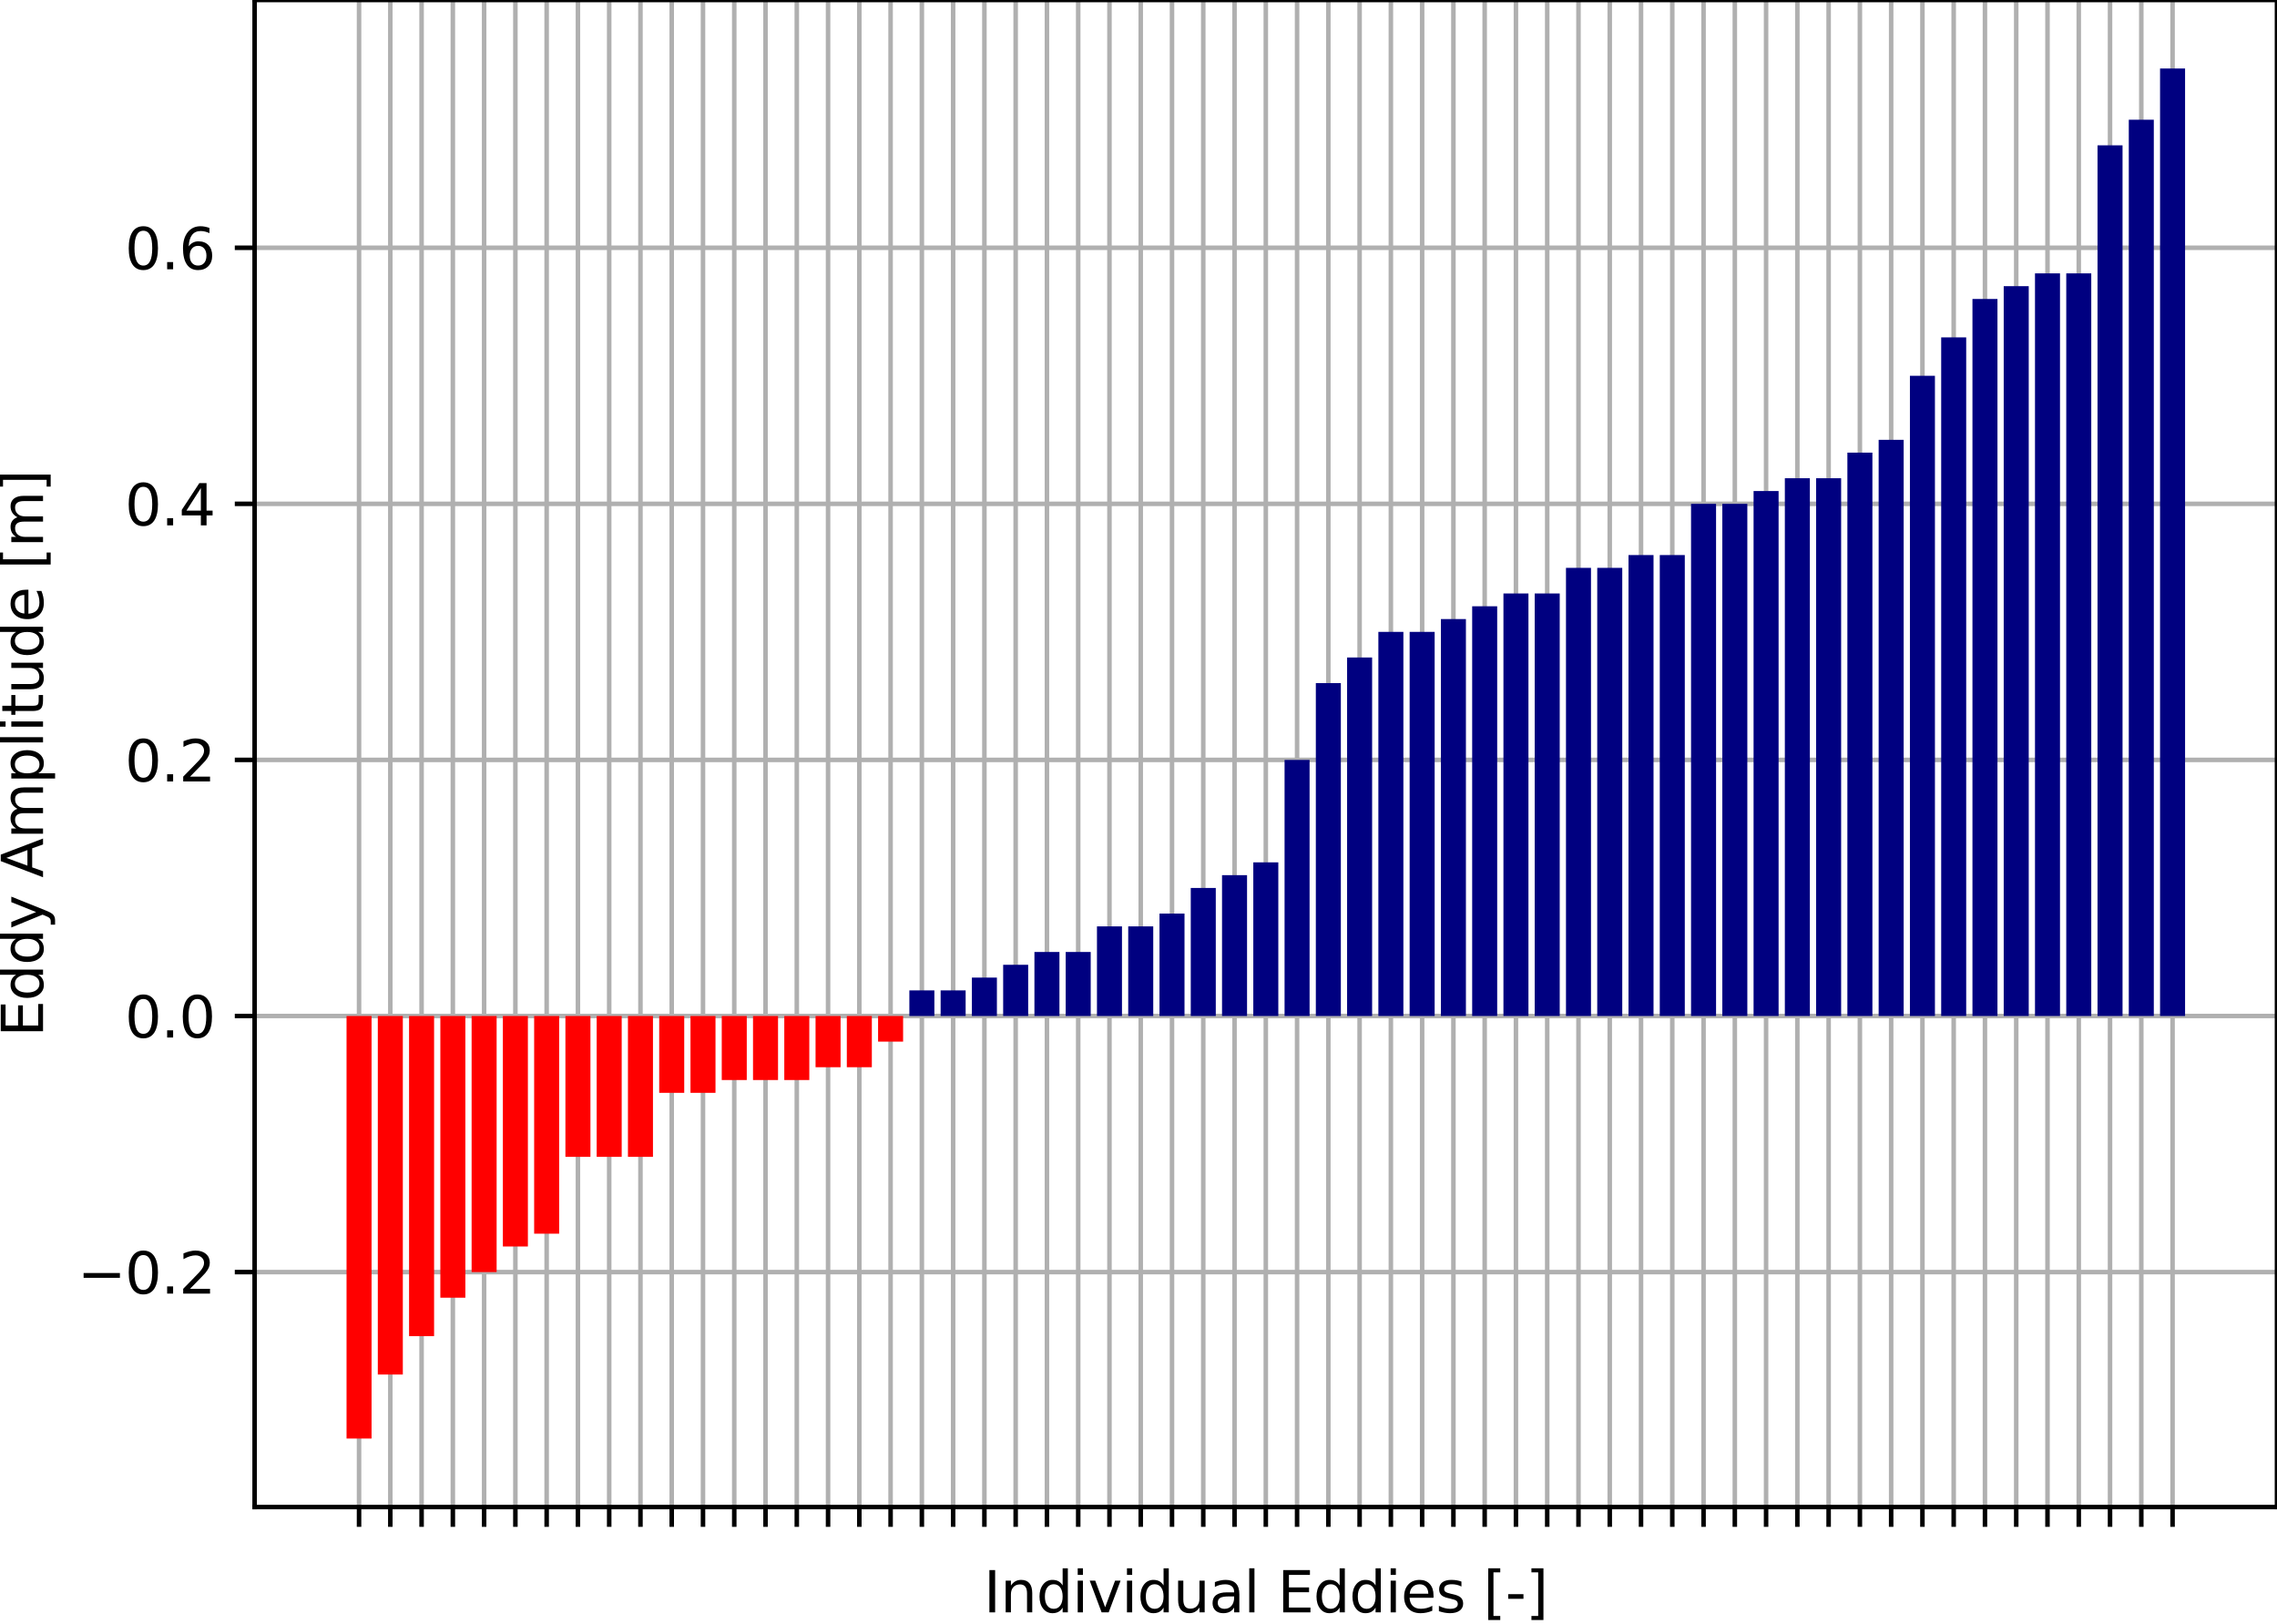 <?xml version="1.0" encoding="utf-8" standalone="no"?>
<!DOCTYPE svg PUBLIC "-//W3C//DTD SVG 1.1//EN"
  "http://www.w3.org/Graphics/SVG/1.1/DTD/svg11.dtd">
<svg xmlns:xlink="http://www.w3.org/1999/xlink" width="402.081pt" height="286.79pt" viewBox="0 0 402.081 286.79" xmlns="http://www.w3.org/2000/svg" version="1.1">
 <defs>
  <style type="text/css">*{stroke-linejoin: round; stroke-linecap: butt}</style>
 </defs>
 <g id="figure_1">
  <g id="patch_1">
   <path d="M 0 286.79 
L 402.081 286.79 
L 402.081 -0 
L 0 -0 
z
" style="fill: #ffffff"/>
  </g>
  <g id="axes_1">
   <g id="patch_2">
    <path d="M 44.961 266.112 
L 402.081 266.112 
L 402.081 -0 
L 44.961 -0 
z
" style="fill: #ffffff"/>
   </g>
   <g id="matplotlib.axis_1">
    <g id="xtick_1">
     <g id="line2d_1">
      <path d="M 63.402 266.112 
L 63.402 -0 
" clip-path="url(#p943e0d5ce7)" style="fill: none; stroke: #b0b0b0; stroke-width: 0.8; stroke-linecap: square"/>
     </g>
     <g id="line2d_2">
      <defs>
       <path id="me1ffb86595" d="M 0 0 
L 0 3.5 
" style="stroke: #000000; stroke-width: 0.8"/>
      </defs>
      <g>
       <use xlink:href="#me1ffb86595" x="63.402" y="266.112" style="stroke: #000000; stroke-width: 0.8"/>
      </g>
     </g>
    </g>
    <g id="xtick_2">
     <g id="line2d_3">
      <path d="M 68.924 266.112 
L 68.924 -0 
" clip-path="url(#p943e0d5ce7)" style="fill: none; stroke: #b0b0b0; stroke-width: 0.8; stroke-linecap: square"/>
     </g>
     <g id="line2d_4">
      <g>
       <use xlink:href="#me1ffb86595" x="68.924" y="266.112" style="stroke: #000000; stroke-width: 0.8"/>
      </g>
     </g>
    </g>
    <g id="xtick_3">
     <g id="line2d_5">
      <path d="M 74.445 266.112 
L 74.445 -0 
" clip-path="url(#p943e0d5ce7)" style="fill: none; stroke: #b0b0b0; stroke-width: 0.8; stroke-linecap: square"/>
     </g>
     <g id="line2d_6">
      <g>
       <use xlink:href="#me1ffb86595" x="74.445" y="266.112" style="stroke: #000000; stroke-width: 0.8"/>
      </g>
     </g>
    </g>
    <g id="xtick_4">
     <g id="line2d_7">
      <path d="M 79.966 266.112 
L 79.966 -0 
" clip-path="url(#p943e0d5ce7)" style="fill: none; stroke: #b0b0b0; stroke-width: 0.8; stroke-linecap: square"/>
     </g>
     <g id="line2d_8">
      <g>
       <use xlink:href="#me1ffb86595" x="79.966" y="266.112" style="stroke: #000000; stroke-width: 0.8"/>
      </g>
     </g>
    </g>
    <g id="xtick_5">
     <g id="line2d_9">
      <path d="M 85.488 266.112 
L 85.488 -0 
" clip-path="url(#p943e0d5ce7)" style="fill: none; stroke: #b0b0b0; stroke-width: 0.8; stroke-linecap: square"/>
     </g>
     <g id="line2d_10">
      <g>
       <use xlink:href="#me1ffb86595" x="85.488" y="266.112" style="stroke: #000000; stroke-width: 0.8"/>
      </g>
     </g>
    </g>
    <g id="xtick_6">
     <g id="line2d_11">
      <path d="M 91.009 266.112 
L 91.009 -0 
" clip-path="url(#p943e0d5ce7)" style="fill: none; stroke: #b0b0b0; stroke-width: 0.8; stroke-linecap: square"/>
     </g>
     <g id="line2d_12">
      <g>
       <use xlink:href="#me1ffb86595" x="91.009" y="266.112" style="stroke: #000000; stroke-width: 0.8"/>
      </g>
     </g>
    </g>
    <g id="xtick_7">
     <g id="line2d_13">
      <path d="M 96.53 266.112 
L 96.53 -0 
" clip-path="url(#p943e0d5ce7)" style="fill: none; stroke: #b0b0b0; stroke-width: 0.8; stroke-linecap: square"/>
     </g>
     <g id="line2d_14">
      <g>
       <use xlink:href="#me1ffb86595" x="96.53" y="266.112" style="stroke: #000000; stroke-width: 0.8"/>
      </g>
     </g>
    </g>
    <g id="xtick_8">
     <g id="line2d_15">
      <path d="M 102.052 266.112 
L 102.052 -0 
" clip-path="url(#p943e0d5ce7)" style="fill: none; stroke: #b0b0b0; stroke-width: 0.8; stroke-linecap: square"/>
     </g>
     <g id="line2d_16">
      <g>
       <use xlink:href="#me1ffb86595" x="102.052" y="266.112" style="stroke: #000000; stroke-width: 0.8"/>
      </g>
     </g>
    </g>
    <g id="xtick_9">
     <g id="line2d_17">
      <path d="M 107.573 266.112 
L 107.573 -0 
" clip-path="url(#p943e0d5ce7)" style="fill: none; stroke: #b0b0b0; stroke-width: 0.8; stroke-linecap: square"/>
     </g>
     <g id="line2d_18">
      <g>
       <use xlink:href="#me1ffb86595" x="107.573" y="266.112" style="stroke: #000000; stroke-width: 0.8"/>
      </g>
     </g>
    </g>
    <g id="xtick_10">
     <g id="line2d_19">
      <path d="M 113.094 266.112 
L 113.094 -0 
" clip-path="url(#p943e0d5ce7)" style="fill: none; stroke: #b0b0b0; stroke-width: 0.8; stroke-linecap: square"/>
     </g>
     <g id="line2d_20">
      <g>
       <use xlink:href="#me1ffb86595" x="113.094" y="266.112" style="stroke: #000000; stroke-width: 0.8"/>
      </g>
     </g>
    </g>
    <g id="xtick_11">
     <g id="line2d_21">
      <path d="M 118.616 266.112 
L 118.616 -0 
" clip-path="url(#p943e0d5ce7)" style="fill: none; stroke: #b0b0b0; stroke-width: 0.8; stroke-linecap: square"/>
     </g>
     <g id="line2d_22">
      <g>
       <use xlink:href="#me1ffb86595" x="118.616" y="266.112" style="stroke: #000000; stroke-width: 0.8"/>
      </g>
     </g>
    </g>
    <g id="xtick_12">
     <g id="line2d_23">
      <path d="M 124.137 266.112 
L 124.137 -0 
" clip-path="url(#p943e0d5ce7)" style="fill: none; stroke: #b0b0b0; stroke-width: 0.8; stroke-linecap: square"/>
     </g>
     <g id="line2d_24">
      <g>
       <use xlink:href="#me1ffb86595" x="124.137" y="266.112" style="stroke: #000000; stroke-width: 0.8"/>
      </g>
     </g>
    </g>
    <g id="xtick_13">
     <g id="line2d_25">
      <path d="M 129.658 266.112 
L 129.658 -0 
" clip-path="url(#p943e0d5ce7)" style="fill: none; stroke: #b0b0b0; stroke-width: 0.8; stroke-linecap: square"/>
     </g>
     <g id="line2d_26">
      <g>
       <use xlink:href="#me1ffb86595" x="129.658" y="266.112" style="stroke: #000000; stroke-width: 0.8"/>
      </g>
     </g>
    </g>
    <g id="xtick_14">
     <g id="line2d_27">
      <path d="M 135.18 266.112 
L 135.18 -0 
" clip-path="url(#p943e0d5ce7)" style="fill: none; stroke: #b0b0b0; stroke-width: 0.8; stroke-linecap: square"/>
     </g>
     <g id="line2d_28">
      <g>
       <use xlink:href="#me1ffb86595" x="135.18" y="266.112" style="stroke: #000000; stroke-width: 0.8"/>
      </g>
     </g>
    </g>
    <g id="xtick_15">
     <g id="line2d_29">
      <path d="M 140.701 266.112 
L 140.701 -0 
" clip-path="url(#p943e0d5ce7)" style="fill: none; stroke: #b0b0b0; stroke-width: 0.8; stroke-linecap: square"/>
     </g>
     <g id="line2d_30">
      <g>
       <use xlink:href="#me1ffb86595" x="140.701" y="266.112" style="stroke: #000000; stroke-width: 0.8"/>
      </g>
     </g>
    </g>
    <g id="xtick_16">
     <g id="line2d_31">
      <path d="M 146.222 266.112 
L 146.222 -0 
" clip-path="url(#p943e0d5ce7)" style="fill: none; stroke: #b0b0b0; stroke-width: 0.8; stroke-linecap: square"/>
     </g>
     <g id="line2d_32">
      <g>
       <use xlink:href="#me1ffb86595" x="146.222" y="266.112" style="stroke: #000000; stroke-width: 0.8"/>
      </g>
     </g>
    </g>
    <g id="xtick_17">
     <g id="line2d_33">
      <path d="M 151.744 266.112 
L 151.744 -0 
" clip-path="url(#p943e0d5ce7)" style="fill: none; stroke: #b0b0b0; stroke-width: 0.8; stroke-linecap: square"/>
     </g>
     <g id="line2d_34">
      <g>
       <use xlink:href="#me1ffb86595" x="151.744" y="266.112" style="stroke: #000000; stroke-width: 0.8"/>
      </g>
     </g>
    </g>
    <g id="xtick_18">
     <g id="line2d_35">
      <path d="M 157.265 266.112 
L 157.265 -0 
" clip-path="url(#p943e0d5ce7)" style="fill: none; stroke: #b0b0b0; stroke-width: 0.8; stroke-linecap: square"/>
     </g>
     <g id="line2d_36">
      <g>
       <use xlink:href="#me1ffb86595" x="157.265" y="266.112" style="stroke: #000000; stroke-width: 0.8"/>
      </g>
     </g>
    </g>
    <g id="xtick_19">
     <g id="line2d_37">
      <path d="M 162.786 266.112 
L 162.786 -0 
" clip-path="url(#p943e0d5ce7)" style="fill: none; stroke: #b0b0b0; stroke-width: 0.8; stroke-linecap: square"/>
     </g>
     <g id="line2d_38">
      <g>
       <use xlink:href="#me1ffb86595" x="162.786" y="266.112" style="stroke: #000000; stroke-width: 0.8"/>
      </g>
     </g>
    </g>
    <g id="xtick_20">
     <g id="line2d_39">
      <path d="M 168.308 266.112 
L 168.308 -0 
" clip-path="url(#p943e0d5ce7)" style="fill: none; stroke: #b0b0b0; stroke-width: 0.8; stroke-linecap: square"/>
     </g>
     <g id="line2d_40">
      <g>
       <use xlink:href="#me1ffb86595" x="168.308" y="266.112" style="stroke: #000000; stroke-width: 0.8"/>
      </g>
     </g>
    </g>
    <g id="xtick_21">
     <g id="line2d_41">
      <path d="M 173.829 266.112 
L 173.829 -0 
" clip-path="url(#p943e0d5ce7)" style="fill: none; stroke: #b0b0b0; stroke-width: 0.8; stroke-linecap: square"/>
     </g>
     <g id="line2d_42">
      <g>
       <use xlink:href="#me1ffb86595" x="173.829" y="266.112" style="stroke: #000000; stroke-width: 0.8"/>
      </g>
     </g>
    </g>
    <g id="xtick_22">
     <g id="line2d_43">
      <path d="M 179.35 266.112 
L 179.35 -0 
" clip-path="url(#p943e0d5ce7)" style="fill: none; stroke: #b0b0b0; stroke-width: 0.8; stroke-linecap: square"/>
     </g>
     <g id="line2d_44">
      <g>
       <use xlink:href="#me1ffb86595" x="179.35" y="266.112" style="stroke: #000000; stroke-width: 0.8"/>
      </g>
     </g>
    </g>
    <g id="xtick_23">
     <g id="line2d_45">
      <path d="M 184.872 266.112 
L 184.872 -0 
" clip-path="url(#p943e0d5ce7)" style="fill: none; stroke: #b0b0b0; stroke-width: 0.8; stroke-linecap: square"/>
     </g>
     <g id="line2d_46">
      <g>
       <use xlink:href="#me1ffb86595" x="184.872" y="266.112" style="stroke: #000000; stroke-width: 0.8"/>
      </g>
     </g>
    </g>
    <g id="xtick_24">
     <g id="line2d_47">
      <path d="M 190.393 266.112 
L 190.393 -0 
" clip-path="url(#p943e0d5ce7)" style="fill: none; stroke: #b0b0b0; stroke-width: 0.8; stroke-linecap: square"/>
     </g>
     <g id="line2d_48">
      <g>
       <use xlink:href="#me1ffb86595" x="190.393" y="266.112" style="stroke: #000000; stroke-width: 0.8"/>
      </g>
     </g>
    </g>
    <g id="xtick_25">
     <g id="line2d_49">
      <path d="M 195.914 266.112 
L 195.914 -0 
" clip-path="url(#p943e0d5ce7)" style="fill: none; stroke: #b0b0b0; stroke-width: 0.8; stroke-linecap: square"/>
     </g>
     <g id="line2d_50">
      <g>
       <use xlink:href="#me1ffb86595" x="195.914" y="266.112" style="stroke: #000000; stroke-width: 0.8"/>
      </g>
     </g>
    </g>
    <g id="xtick_26">
     <g id="line2d_51">
      <path d="M 201.436 266.112 
L 201.436 -0 
" clip-path="url(#p943e0d5ce7)" style="fill: none; stroke: #b0b0b0; stroke-width: 0.8; stroke-linecap: square"/>
     </g>
     <g id="line2d_52">
      <g>
       <use xlink:href="#me1ffb86595" x="201.436" y="266.112" style="stroke: #000000; stroke-width: 0.8"/>
      </g>
     </g>
    </g>
    <g id="xtick_27">
     <g id="line2d_53">
      <path d="M 206.957 266.112 
L 206.957 -0 
" clip-path="url(#p943e0d5ce7)" style="fill: none; stroke: #b0b0b0; stroke-width: 0.8; stroke-linecap: square"/>
     </g>
     <g id="line2d_54">
      <g>
       <use xlink:href="#me1ffb86595" x="206.957" y="266.112" style="stroke: #000000; stroke-width: 0.8"/>
      </g>
     </g>
    </g>
    <g id="xtick_28">
     <g id="line2d_55">
      <path d="M 212.478 266.112 
L 212.478 -0 
" clip-path="url(#p943e0d5ce7)" style="fill: none; stroke: #b0b0b0; stroke-width: 0.8; stroke-linecap: square"/>
     </g>
     <g id="line2d_56">
      <g>
       <use xlink:href="#me1ffb86595" x="212.478" y="266.112" style="stroke: #000000; stroke-width: 0.8"/>
      </g>
     </g>
    </g>
    <g id="xtick_29">
     <g id="line2d_57">
      <path d="M 218 266.112 
L 218 -0 
" clip-path="url(#p943e0d5ce7)" style="fill: none; stroke: #b0b0b0; stroke-width: 0.8; stroke-linecap: square"/>
     </g>
     <g id="line2d_58">
      <g>
       <use xlink:href="#me1ffb86595" x="218" y="266.112" style="stroke: #000000; stroke-width: 0.8"/>
      </g>
     </g>
    </g>
    <g id="xtick_30">
     <g id="line2d_59">
      <path d="M 223.521 266.112 
L 223.521 -0 
" clip-path="url(#p943e0d5ce7)" style="fill: none; stroke: #b0b0b0; stroke-width: 0.8; stroke-linecap: square"/>
     </g>
     <g id="line2d_60">
      <g>
       <use xlink:href="#me1ffb86595" x="223.521" y="266.112" style="stroke: #000000; stroke-width: 0.8"/>
      </g>
     </g>
    </g>
    <g id="xtick_31">
     <g id="line2d_61">
      <path d="M 229.042 266.112 
L 229.042 -0 
" clip-path="url(#p943e0d5ce7)" style="fill: none; stroke: #b0b0b0; stroke-width: 0.8; stroke-linecap: square"/>
     </g>
     <g id="line2d_62">
      <g>
       <use xlink:href="#me1ffb86595" x="229.042" y="266.112" style="stroke: #000000; stroke-width: 0.8"/>
      </g>
     </g>
    </g>
    <g id="xtick_32">
     <g id="line2d_63">
      <path d="M 234.564 266.112 
L 234.564 -0 
" clip-path="url(#p943e0d5ce7)" style="fill: none; stroke: #b0b0b0; stroke-width: 0.8; stroke-linecap: square"/>
     </g>
     <g id="line2d_64">
      <g>
       <use xlink:href="#me1ffb86595" x="234.564" y="266.112" style="stroke: #000000; stroke-width: 0.8"/>
      </g>
     </g>
    </g>
    <g id="xtick_33">
     <g id="line2d_65">
      <path d="M 240.085 266.112 
L 240.085 -0 
" clip-path="url(#p943e0d5ce7)" style="fill: none; stroke: #b0b0b0; stroke-width: 0.8; stroke-linecap: square"/>
     </g>
     <g id="line2d_66">
      <g>
       <use xlink:href="#me1ffb86595" x="240.085" y="266.112" style="stroke: #000000; stroke-width: 0.8"/>
      </g>
     </g>
    </g>
    <g id="xtick_34">
     <g id="line2d_67">
      <path d="M 245.606 266.112 
L 245.606 -0 
" clip-path="url(#p943e0d5ce7)" style="fill: none; stroke: #b0b0b0; stroke-width: 0.8; stroke-linecap: square"/>
     </g>
     <g id="line2d_68">
      <g>
       <use xlink:href="#me1ffb86595" x="245.606" y="266.112" style="stroke: #000000; stroke-width: 0.8"/>
      </g>
     </g>
    </g>
    <g id="xtick_35">
     <g id="line2d_69">
      <path d="M 251.128 266.112 
L 251.128 -0 
" clip-path="url(#p943e0d5ce7)" style="fill: none; stroke: #b0b0b0; stroke-width: 0.8; stroke-linecap: square"/>
     </g>
     <g id="line2d_70">
      <g>
       <use xlink:href="#me1ffb86595" x="251.128" y="266.112" style="stroke: #000000; stroke-width: 0.8"/>
      </g>
     </g>
    </g>
    <g id="xtick_36">
     <g id="line2d_71">
      <path d="M 256.649 266.112 
L 256.649 -0 
" clip-path="url(#p943e0d5ce7)" style="fill: none; stroke: #b0b0b0; stroke-width: 0.8; stroke-linecap: square"/>
     </g>
     <g id="line2d_72">
      <g>
       <use xlink:href="#me1ffb86595" x="256.649" y="266.112" style="stroke: #000000; stroke-width: 0.8"/>
      </g>
     </g>
    </g>
    <g id="xtick_37">
     <g id="line2d_73">
      <path d="M 262.17 266.112 
L 262.17 -0 
" clip-path="url(#p943e0d5ce7)" style="fill: none; stroke: #b0b0b0; stroke-width: 0.8; stroke-linecap: square"/>
     </g>
     <g id="line2d_74">
      <g>
       <use xlink:href="#me1ffb86595" x="262.17" y="266.112" style="stroke: #000000; stroke-width: 0.8"/>
      </g>
     </g>
    </g>
    <g id="xtick_38">
     <g id="line2d_75">
      <path d="M 267.692 266.112 
L 267.692 -0 
" clip-path="url(#p943e0d5ce7)" style="fill: none; stroke: #b0b0b0; stroke-width: 0.8; stroke-linecap: square"/>
     </g>
     <g id="line2d_76">
      <g>
       <use xlink:href="#me1ffb86595" x="267.692" y="266.112" style="stroke: #000000; stroke-width: 0.8"/>
      </g>
     </g>
    </g>
    <g id="xtick_39">
     <g id="line2d_77">
      <path d="M 273.213 266.112 
L 273.213 -0 
" clip-path="url(#p943e0d5ce7)" style="fill: none; stroke: #b0b0b0; stroke-width: 0.8; stroke-linecap: square"/>
     </g>
     <g id="line2d_78">
      <g>
       <use xlink:href="#me1ffb86595" x="273.213" y="266.112" style="stroke: #000000; stroke-width: 0.8"/>
      </g>
     </g>
    </g>
    <g id="xtick_40">
     <g id="line2d_79">
      <path d="M 278.734 266.112 
L 278.734 -0 
" clip-path="url(#p943e0d5ce7)" style="fill: none; stroke: #b0b0b0; stroke-width: 0.8; stroke-linecap: square"/>
     </g>
     <g id="line2d_80">
      <g>
       <use xlink:href="#me1ffb86595" x="278.734" y="266.112" style="stroke: #000000; stroke-width: 0.8"/>
      </g>
     </g>
    </g>
    <g id="xtick_41">
     <g id="line2d_81">
      <path d="M 284.256 266.112 
L 284.256 -0 
" clip-path="url(#p943e0d5ce7)" style="fill: none; stroke: #b0b0b0; stroke-width: 0.8; stroke-linecap: square"/>
     </g>
     <g id="line2d_82">
      <g>
       <use xlink:href="#me1ffb86595" x="284.256" y="266.112" style="stroke: #000000; stroke-width: 0.8"/>
      </g>
     </g>
    </g>
    <g id="xtick_42">
     <g id="line2d_83">
      <path d="M 289.777 266.112 
L 289.777 -0 
" clip-path="url(#p943e0d5ce7)" style="fill: none; stroke: #b0b0b0; stroke-width: 0.8; stroke-linecap: square"/>
     </g>
     <g id="line2d_84">
      <g>
       <use xlink:href="#me1ffb86595" x="289.777" y="266.112" style="stroke: #000000; stroke-width: 0.8"/>
      </g>
     </g>
    </g>
    <g id="xtick_43">
     <g id="line2d_85">
      <path d="M 295.298 266.112 
L 295.298 -0 
" clip-path="url(#p943e0d5ce7)" style="fill: none; stroke: #b0b0b0; stroke-width: 0.8; stroke-linecap: square"/>
     </g>
     <g id="line2d_86">
      <g>
       <use xlink:href="#me1ffb86595" x="295.298" y="266.112" style="stroke: #000000; stroke-width: 0.8"/>
      </g>
     </g>
    </g>
    <g id="xtick_44">
     <g id="line2d_87">
      <path d="M 300.82 266.112 
L 300.82 -0 
" clip-path="url(#p943e0d5ce7)" style="fill: none; stroke: #b0b0b0; stroke-width: 0.8; stroke-linecap: square"/>
     </g>
     <g id="line2d_88">
      <g>
       <use xlink:href="#me1ffb86595" x="300.82" y="266.112" style="stroke: #000000; stroke-width: 0.8"/>
      </g>
     </g>
    </g>
    <g id="xtick_45">
     <g id="line2d_89">
      <path d="M 306.341 266.112 
L 306.341 -0 
" clip-path="url(#p943e0d5ce7)" style="fill: none; stroke: #b0b0b0; stroke-width: 0.8; stroke-linecap: square"/>
     </g>
     <g id="line2d_90">
      <g>
       <use xlink:href="#me1ffb86595" x="306.341" y="266.112" style="stroke: #000000; stroke-width: 0.8"/>
      </g>
     </g>
    </g>
    <g id="xtick_46">
     <g id="line2d_91">
      <path d="M 311.862 266.112 
L 311.862 -0 
" clip-path="url(#p943e0d5ce7)" style="fill: none; stroke: #b0b0b0; stroke-width: 0.8; stroke-linecap: square"/>
     </g>
     <g id="line2d_92">
      <g>
       <use xlink:href="#me1ffb86595" x="311.862" y="266.112" style="stroke: #000000; stroke-width: 0.8"/>
      </g>
     </g>
    </g>
    <g id="xtick_47">
     <g id="line2d_93">
      <path d="M 317.384 266.112 
L 317.384 -0 
" clip-path="url(#p943e0d5ce7)" style="fill: none; stroke: #b0b0b0; stroke-width: 0.8; stroke-linecap: square"/>
     </g>
     <g id="line2d_94">
      <g>
       <use xlink:href="#me1ffb86595" x="317.384" y="266.112" style="stroke: #000000; stroke-width: 0.8"/>
      </g>
     </g>
    </g>
    <g id="xtick_48">
     <g id="line2d_95">
      <path d="M 322.905 266.112 
L 322.905 -0 
" clip-path="url(#p943e0d5ce7)" style="fill: none; stroke: #b0b0b0; stroke-width: 0.8; stroke-linecap: square"/>
     </g>
     <g id="line2d_96">
      <g>
       <use xlink:href="#me1ffb86595" x="322.905" y="266.112" style="stroke: #000000; stroke-width: 0.8"/>
      </g>
     </g>
    </g>
    <g id="xtick_49">
     <g id="line2d_97">
      <path d="M 328.426 266.112 
L 328.426 -0 
" clip-path="url(#p943e0d5ce7)" style="fill: none; stroke: #b0b0b0; stroke-width: 0.8; stroke-linecap: square"/>
     </g>
     <g id="line2d_98">
      <g>
       <use xlink:href="#me1ffb86595" x="328.426" y="266.112" style="stroke: #000000; stroke-width: 0.8"/>
      </g>
     </g>
    </g>
    <g id="xtick_50">
     <g id="line2d_99">
      <path d="M 333.948 266.112 
L 333.948 -0 
" clip-path="url(#p943e0d5ce7)" style="fill: none; stroke: #b0b0b0; stroke-width: 0.8; stroke-linecap: square"/>
     </g>
     <g id="line2d_100">
      <g>
       <use xlink:href="#me1ffb86595" x="333.948" y="266.112" style="stroke: #000000; stroke-width: 0.8"/>
      </g>
     </g>
    </g>
    <g id="xtick_51">
     <g id="line2d_101">
      <path d="M 339.469 266.112 
L 339.469 -0 
" clip-path="url(#p943e0d5ce7)" style="fill: none; stroke: #b0b0b0; stroke-width: 0.8; stroke-linecap: square"/>
     </g>
     <g id="line2d_102">
      <g>
       <use xlink:href="#me1ffb86595" x="339.469" y="266.112" style="stroke: #000000; stroke-width: 0.8"/>
      </g>
     </g>
    </g>
    <g id="xtick_52">
     <g id="line2d_103">
      <path d="M 344.99 266.112 
L 344.99 -0 
" clip-path="url(#p943e0d5ce7)" style="fill: none; stroke: #b0b0b0; stroke-width: 0.8; stroke-linecap: square"/>
     </g>
     <g id="line2d_104">
      <g>
       <use xlink:href="#me1ffb86595" x="344.99" y="266.112" style="stroke: #000000; stroke-width: 0.8"/>
      </g>
     </g>
    </g>
    <g id="xtick_53">
     <g id="line2d_105">
      <path d="M 350.512 266.112 
L 350.512 -0 
" clip-path="url(#p943e0d5ce7)" style="fill: none; stroke: #b0b0b0; stroke-width: 0.8; stroke-linecap: square"/>
     </g>
     <g id="line2d_106">
      <g>
       <use xlink:href="#me1ffb86595" x="350.512" y="266.112" style="stroke: #000000; stroke-width: 0.8"/>
      </g>
     </g>
    </g>
    <g id="xtick_54">
     <g id="line2d_107">
      <path d="M 356.033 266.112 
L 356.033 -0 
" clip-path="url(#p943e0d5ce7)" style="fill: none; stroke: #b0b0b0; stroke-width: 0.8; stroke-linecap: square"/>
     </g>
     <g id="line2d_108">
      <g>
       <use xlink:href="#me1ffb86595" x="356.033" y="266.112" style="stroke: #000000; stroke-width: 0.8"/>
      </g>
     </g>
    </g>
    <g id="xtick_55">
     <g id="line2d_109">
      <path d="M 361.554 266.112 
L 361.554 -0 
" clip-path="url(#p943e0d5ce7)" style="fill: none; stroke: #b0b0b0; stroke-width: 0.8; stroke-linecap: square"/>
     </g>
     <g id="line2d_110">
      <g>
       <use xlink:href="#me1ffb86595" x="361.554" y="266.112" style="stroke: #000000; stroke-width: 0.8"/>
      </g>
     </g>
    </g>
    <g id="xtick_56">
     <g id="line2d_111">
      <path d="M 367.076 266.112 
L 367.076 -0 
" clip-path="url(#p943e0d5ce7)" style="fill: none; stroke: #b0b0b0; stroke-width: 0.8; stroke-linecap: square"/>
     </g>
     <g id="line2d_112">
      <g>
       <use xlink:href="#me1ffb86595" x="367.076" y="266.112" style="stroke: #000000; stroke-width: 0.8"/>
      </g>
     </g>
    </g>
    <g id="xtick_57">
     <g id="line2d_113">
      <path d="M 372.597 266.112 
L 372.597 -0 
" clip-path="url(#p943e0d5ce7)" style="fill: none; stroke: #b0b0b0; stroke-width: 0.8; stroke-linecap: square"/>
     </g>
     <g id="line2d_114">
      <g>
       <use xlink:href="#me1ffb86595" x="372.597" y="266.112" style="stroke: #000000; stroke-width: 0.8"/>
      </g>
     </g>
    </g>
    <g id="xtick_58">
     <g id="line2d_115">
      <path d="M 378.118 266.112 
L 378.118 -0 
" clip-path="url(#p943e0d5ce7)" style="fill: none; stroke: #b0b0b0; stroke-width: 0.8; stroke-linecap: square"/>
     </g>
     <g id="line2d_116">
      <g>
       <use xlink:href="#me1ffb86595" x="378.118" y="266.112" style="stroke: #000000; stroke-width: 0.8"/>
      </g>
     </g>
    </g>
    <g id="xtick_59">
     <g id="line2d_117">
      <path d="M 383.64 266.112 
L 383.64 -0 
" clip-path="url(#p943e0d5ce7)" style="fill: none; stroke: #b0b0b0; stroke-width: 0.8; stroke-linecap: square"/>
     </g>
     <g id="line2d_118">
      <g>
       <use xlink:href="#me1ffb86595" x="383.64" y="266.112" style="stroke: #000000; stroke-width: 0.8"/>
      </g>
     </g>
    </g>
    <g id="text_1">
     <!-- Individual Eddies [-] -->
     <g transform="translate(173.708 284.71)scale(0.1 -0.1)">
      <defs>
       <path id="DejaVuSans-49" d="M 628 4666 
L 1259 4666 
L 1259 0 
L 628 0 
L 628 4666 
z
" transform="scale(0.016)"/>
       <path id="DejaVuSans-6e" d="M 3513 2113 
L 3513 0 
L 2938 0 
L 2938 2094 
Q 2938 2591 2744 2837 
Q 2550 3084 2163 3084 
Q 1697 3084 1428 2787 
Q 1159 2491 1159 1978 
L 1159 0 
L 581 0 
L 581 3500 
L 1159 3500 
L 1159 2956 
Q 1366 3272 1645 3428 
Q 1925 3584 2291 3584 
Q 2894 3584 3203 3211 
Q 3513 2838 3513 2113 
z
" transform="scale(0.016)"/>
       <path id="DejaVuSans-64" d="M 2906 2969 
L 2906 4863 
L 3481 4863 
L 3481 0 
L 2906 0 
L 2906 525 
Q 2725 213 2448 61 
Q 2172 -91 1784 -91 
Q 1150 -91 751 415 
Q 353 922 353 1747 
Q 353 2572 751 3078 
Q 1150 3584 1784 3584 
Q 2172 3584 2448 3432 
Q 2725 3281 2906 2969 
z
M 947 1747 
Q 947 1113 1208 752 
Q 1469 391 1925 391 
Q 2381 391 2643 752 
Q 2906 1113 2906 1747 
Q 2906 2381 2643 2742 
Q 2381 3103 1925 3103 
Q 1469 3103 1208 2742 
Q 947 2381 947 1747 
z
" transform="scale(0.016)"/>
       <path id="DejaVuSans-69" d="M 603 3500 
L 1178 3500 
L 1178 0 
L 603 0 
L 603 3500 
z
M 603 4863 
L 1178 4863 
L 1178 4134 
L 603 4134 
L 603 4863 
z
" transform="scale(0.016)"/>
       <path id="DejaVuSans-76" d="M 191 3500 
L 800 3500 
L 1894 563 
L 2988 3500 
L 3597 3500 
L 2284 0 
L 1503 0 
L 191 3500 
z
" transform="scale(0.016)"/>
       <path id="DejaVuSans-75" d="M 544 1381 
L 544 3500 
L 1119 3500 
L 1119 1403 
Q 1119 906 1312 657 
Q 1506 409 1894 409 
Q 2359 409 2629 706 
Q 2900 1003 2900 1516 
L 2900 3500 
L 3475 3500 
L 3475 0 
L 2900 0 
L 2900 538 
Q 2691 219 2414 64 
Q 2138 -91 1772 -91 
Q 1169 -91 856 284 
Q 544 659 544 1381 
z
M 1991 3584 
L 1991 3584 
z
" transform="scale(0.016)"/>
       <path id="DejaVuSans-61" d="M 2194 1759 
Q 1497 1759 1228 1600 
Q 959 1441 959 1056 
Q 959 750 1161 570 
Q 1363 391 1709 391 
Q 2188 391 2477 730 
Q 2766 1069 2766 1631 
L 2766 1759 
L 2194 1759 
z
M 3341 1997 
L 3341 0 
L 2766 0 
L 2766 531 
Q 2569 213 2275 61 
Q 1981 -91 1556 -91 
Q 1019 -91 701 211 
Q 384 513 384 1019 
Q 384 1609 779 1909 
Q 1175 2209 1959 2209 
L 2766 2209 
L 2766 2266 
Q 2766 2663 2505 2880 
Q 2244 3097 1772 3097 
Q 1472 3097 1187 3025 
Q 903 2953 641 2809 
L 641 3341 
Q 956 3463 1253 3523 
Q 1550 3584 1831 3584 
Q 2591 3584 2966 3190 
Q 3341 2797 3341 1997 
z
" transform="scale(0.016)"/>
       <path id="DejaVuSans-6c" d="M 603 4863 
L 1178 4863 
L 1178 0 
L 603 0 
L 603 4863 
z
" transform="scale(0.016)"/>
       <path id="DejaVuSans-20" transform="scale(0.016)"/>
       <path id="DejaVuSans-45" d="M 628 4666 
L 3578 4666 
L 3578 4134 
L 1259 4134 
L 1259 2753 
L 3481 2753 
L 3481 2222 
L 1259 2222 
L 1259 531 
L 3634 531 
L 3634 0 
L 628 0 
L 628 4666 
z
" transform="scale(0.016)"/>
       <path id="DejaVuSans-65" d="M 3597 1894 
L 3597 1613 
L 953 1613 
Q 991 1019 1311 708 
Q 1631 397 2203 397 
Q 2534 397 2845 478 
Q 3156 559 3463 722 
L 3463 178 
Q 3153 47 2828 -22 
Q 2503 -91 2169 -91 
Q 1331 -91 842 396 
Q 353 884 353 1716 
Q 353 2575 817 3079 
Q 1281 3584 2069 3584 
Q 2775 3584 3186 3129 
Q 3597 2675 3597 1894 
z
M 3022 2063 
Q 3016 2534 2758 2815 
Q 2500 3097 2075 3097 
Q 1594 3097 1305 2825 
Q 1016 2553 972 2059 
L 3022 2063 
z
" transform="scale(0.016)"/>
       <path id="DejaVuSans-73" d="M 2834 3397 
L 2834 2853 
Q 2591 2978 2328 3040 
Q 2066 3103 1784 3103 
Q 1356 3103 1142 2972 
Q 928 2841 928 2578 
Q 928 2378 1081 2264 
Q 1234 2150 1697 2047 
L 1894 2003 
Q 2506 1872 2764 1633 
Q 3022 1394 3022 966 
Q 3022 478 2636 193 
Q 2250 -91 1575 -91 
Q 1294 -91 989 -36 
Q 684 19 347 128 
L 347 722 
Q 666 556 975 473 
Q 1284 391 1588 391 
Q 1994 391 2212 530 
Q 2431 669 2431 922 
Q 2431 1156 2273 1281 
Q 2116 1406 1581 1522 
L 1381 1569 
Q 847 1681 609 1914 
Q 372 2147 372 2553 
Q 372 3047 722 3315 
Q 1072 3584 1716 3584 
Q 2034 3584 2315 3537 
Q 2597 3491 2834 3397 
z
" transform="scale(0.016)"/>
       <path id="DejaVuSans-5b" d="M 550 4863 
L 1875 4863 
L 1875 4416 
L 1125 4416 
L 1125 -397 
L 1875 -397 
L 1875 -844 
L 550 -844 
L 550 4863 
z
" transform="scale(0.016)"/>
       <path id="DejaVuSans-2d" d="M 313 2009 
L 1997 2009 
L 1997 1497 
L 313 1497 
L 313 2009 
z
" transform="scale(0.016)"/>
       <path id="DejaVuSans-5d" d="M 1947 4863 
L 1947 -844 
L 622 -844 
L 622 -397 
L 1369 -397 
L 1369 4416 
L 622 4416 
L 622 4863 
L 1947 4863 
z
" transform="scale(0.016)"/>
      </defs>
      <use xlink:href="#DejaVuSans-49"/>
      <use xlink:href="#DejaVuSans-6e" x="29.492"/>
      <use xlink:href="#DejaVuSans-64" x="92.871"/>
      <use xlink:href="#DejaVuSans-69" x="156.348"/>
      <use xlink:href="#DejaVuSans-76" x="184.131"/>
      <use xlink:href="#DejaVuSans-69" x="243.311"/>
      <use xlink:href="#DejaVuSans-64" x="271.094"/>
      <use xlink:href="#DejaVuSans-75" x="334.57"/>
      <use xlink:href="#DejaVuSans-61" x="397.949"/>
      <use xlink:href="#DejaVuSans-6c" x="459.229"/>
      <use xlink:href="#DejaVuSans-20" x="487.012"/>
      <use xlink:href="#DejaVuSans-45" x="518.799"/>
      <use xlink:href="#DejaVuSans-64" x="581.982"/>
      <use xlink:href="#DejaVuSans-64" x="645.459"/>
      <use xlink:href="#DejaVuSans-69" x="708.936"/>
      <use xlink:href="#DejaVuSans-65" x="736.719"/>
      <use xlink:href="#DejaVuSans-73" x="798.242"/>
      <use xlink:href="#DejaVuSans-20" x="850.342"/>
      <use xlink:href="#DejaVuSans-5b" x="882.129"/>
      <use xlink:href="#DejaVuSans-2d" x="921.143"/>
      <use xlink:href="#DejaVuSans-5d" x="957.227"/>
     </g>
    </g>
   </g>
   <g id="matplotlib.axis_2">
    <g id="ytick_1">
     <g id="line2d_119">
      <path d="M 44.961 224.624 
L 402.081 224.624 
" clip-path="url(#p943e0d5ce7)" style="fill: none; stroke: #b0b0b0; stroke-width: 0.8; stroke-linecap: square"/>
     </g>
     <g id="line2d_120">
      <defs>
       <path id="m8286e8a7ad" d="M 0 0 
L -3.5 0 
" style="stroke: #000000; stroke-width: 0.8"/>
      </defs>
      <g>
       <use xlink:href="#m8286e8a7ad" x="44.961" y="224.624" style="stroke: #000000; stroke-width: 0.8"/>
      </g>
     </g>
     <g id="text_2">
      <!-- −0.2 -->
      <g transform="translate(13.678 228.423)scale(0.1 -0.1)">
       <defs>
        <path id="DejaVuSans-2212" d="M 678 2272 
L 4684 2272 
L 4684 1741 
L 678 1741 
L 678 2272 
z
" transform="scale(0.016)"/>
        <path id="DejaVuSans-30" d="M 2034 4250 
Q 1547 4250 1301 3770 
Q 1056 3291 1056 2328 
Q 1056 1369 1301 889 
Q 1547 409 2034 409 
Q 2525 409 2770 889 
Q 3016 1369 3016 2328 
Q 3016 3291 2770 3770 
Q 2525 4250 2034 4250 
z
M 2034 4750 
Q 2819 4750 3233 4129 
Q 3647 3509 3647 2328 
Q 3647 1150 3233 529 
Q 2819 -91 2034 -91 
Q 1250 -91 836 529 
Q 422 1150 422 2328 
Q 422 3509 836 4129 
Q 1250 4750 2034 4750 
z
" transform="scale(0.016)"/>
        <path id="DejaVuSans-2e" d="M 684 794 
L 1344 794 
L 1344 0 
L 684 0 
L 684 794 
z
" transform="scale(0.016)"/>
        <path id="DejaVuSans-32" d="M 1228 531 
L 3431 531 
L 3431 0 
L 469 0 
L 469 531 
Q 828 903 1448 1529 
Q 2069 2156 2228 2338 
Q 2531 2678 2651 2914 
Q 2772 3150 2772 3378 
Q 2772 3750 2511 3984 
Q 2250 4219 1831 4219 
Q 1534 4219 1204 4116 
Q 875 4013 500 3803 
L 500 4441 
Q 881 4594 1212 4672 
Q 1544 4750 1819 4750 
Q 2544 4750 2975 4387 
Q 3406 4025 3406 3419 
Q 3406 3131 3298 2873 
Q 3191 2616 2906 2266 
Q 2828 2175 2409 1742 
Q 1991 1309 1228 531 
z
" transform="scale(0.016)"/>
       </defs>
       <use xlink:href="#DejaVuSans-2212"/>
       <use xlink:href="#DejaVuSans-30" x="83.789"/>
       <use xlink:href="#DejaVuSans-2e" x="147.412"/>
       <use xlink:href="#DejaVuSans-32" x="179.199"/>
      </g>
     </g>
    </g>
    <g id="ytick_2">
     <g id="line2d_121">
      <path d="M 44.961 179.405 
L 402.081 179.405 
" clip-path="url(#p943e0d5ce7)" style="fill: none; stroke: #b0b0b0; stroke-width: 0.8; stroke-linecap: square"/>
     </g>
     <g id="line2d_122">
      <g>
       <use xlink:href="#m8286e8a7ad" x="44.961" y="179.405" style="stroke: #000000; stroke-width: 0.8"/>
      </g>
     </g>
     <g id="text_3">
      <!-- 0.0 -->
      <g transform="translate(22.058 183.204)scale(0.1 -0.1)">
       <use xlink:href="#DejaVuSans-30"/>
       <use xlink:href="#DejaVuSans-2e" x="63.623"/>
       <use xlink:href="#DejaVuSans-30" x="95.41"/>
      </g>
     </g>
    </g>
    <g id="ytick_3">
     <g id="line2d_123">
      <path d="M 44.961 134.186 
L 402.081 134.186 
" clip-path="url(#p943e0d5ce7)" style="fill: none; stroke: #b0b0b0; stroke-width: 0.8; stroke-linecap: square"/>
     </g>
     <g id="line2d_124">
      <g>
       <use xlink:href="#m8286e8a7ad" x="44.961" y="134.186" style="stroke: #000000; stroke-width: 0.8"/>
      </g>
     </g>
     <g id="text_4">
      <!-- 0.2 -->
      <g transform="translate(22.058 137.986)scale(0.1 -0.1)">
       <use xlink:href="#DejaVuSans-30"/>
       <use xlink:href="#DejaVuSans-2e" x="63.623"/>
       <use xlink:href="#DejaVuSans-32" x="95.41"/>
      </g>
     </g>
    </g>
    <g id="ytick_4">
     <g id="line2d_125">
      <path d="M 44.961 88.968 
L 402.081 88.968 
" clip-path="url(#p943e0d5ce7)" style="fill: none; stroke: #b0b0b0; stroke-width: 0.8; stroke-linecap: square"/>
     </g>
     <g id="line2d_126">
      <g>
       <use xlink:href="#m8286e8a7ad" x="44.961" y="88.968" style="stroke: #000000; stroke-width: 0.8"/>
      </g>
     </g>
     <g id="text_5">
      <!-- 0.4 -->
      <g transform="translate(22.058 92.767)scale(0.1 -0.1)">
       <defs>
        <path id="DejaVuSans-34" d="M 2419 4116 
L 825 1625 
L 2419 1625 
L 2419 4116 
z
M 2253 4666 
L 3047 4666 
L 3047 1625 
L 3713 1625 
L 3713 1100 
L 3047 1100 
L 3047 0 
L 2419 0 
L 2419 1100 
L 313 1100 
L 313 1709 
L 2253 4666 
z
" transform="scale(0.016)"/>
       </defs>
       <use xlink:href="#DejaVuSans-30"/>
       <use xlink:href="#DejaVuSans-2e" x="63.623"/>
       <use xlink:href="#DejaVuSans-34" x="95.41"/>
      </g>
     </g>
    </g>
    <g id="ytick_5">
     <g id="line2d_127">
      <path d="M 44.961 43.749 
L 402.081 43.749 
" clip-path="url(#p943e0d5ce7)" style="fill: none; stroke: #b0b0b0; stroke-width: 0.8; stroke-linecap: square"/>
     </g>
     <g id="line2d_128">
      <g>
       <use xlink:href="#m8286e8a7ad" x="44.961" y="43.749" style="stroke: #000000; stroke-width: 0.8"/>
      </g>
     </g>
     <g id="text_6">
      <!-- 0.6 -->
      <g transform="translate(22.058 47.548)scale(0.1 -0.1)">
       <defs>
        <path id="DejaVuSans-36" d="M 2113 2584 
Q 1688 2584 1439 2293 
Q 1191 2003 1191 1497 
Q 1191 994 1439 701 
Q 1688 409 2113 409 
Q 2538 409 2786 701 
Q 3034 994 3034 1497 
Q 3034 2003 2786 2293 
Q 2538 2584 2113 2584 
z
M 3366 4563 
L 3366 3988 
Q 3128 4100 2886 4159 
Q 2644 4219 2406 4219 
Q 1781 4219 1451 3797 
Q 1122 3375 1075 2522 
Q 1259 2794 1537 2939 
Q 1816 3084 2150 3084 
Q 2853 3084 3261 2657 
Q 3669 2231 3669 1497 
Q 3669 778 3244 343 
Q 2819 -91 2113 -91 
Q 1303 -91 875 529 
Q 447 1150 447 2328 
Q 447 3434 972 4092 
Q 1497 4750 2381 4750 
Q 2619 4750 2861 4703 
Q 3103 4656 3366 4563 
z
" transform="scale(0.016)"/>
       </defs>
       <use xlink:href="#DejaVuSans-30"/>
       <use xlink:href="#DejaVuSans-2e" x="63.623"/>
       <use xlink:href="#DejaVuSans-36" x="95.41"/>
      </g>
     </g>
    </g>
    <g id="text_7">
     <!-- Eddy Amplitude [m] -->
     <g transform="translate(7.598 183.096)rotate(-90)scale(0.1 -0.1)">
      <defs>
       <path id="DejaVuSans-79" d="M 2059 -325 
Q 1816 -950 1584 -1140 
Q 1353 -1331 966 -1331 
L 506 -1331 
L 506 -850 
L 844 -850 
Q 1081 -850 1212 -737 
Q 1344 -625 1503 -206 
L 1606 56 
L 191 3500 
L 800 3500 
L 1894 763 
L 2988 3500 
L 3597 3500 
L 2059 -325 
z
" transform="scale(0.016)"/>
       <path id="DejaVuSans-41" d="M 2188 4044 
L 1331 1722 
L 3047 1722 
L 2188 4044 
z
M 1831 4666 
L 2547 4666 
L 4325 0 
L 3669 0 
L 3244 1197 
L 1141 1197 
L 716 0 
L 50 0 
L 1831 4666 
z
" transform="scale(0.016)"/>
       <path id="DejaVuSans-6d" d="M 3328 2828 
Q 3544 3216 3844 3400 
Q 4144 3584 4550 3584 
Q 5097 3584 5394 3201 
Q 5691 2819 5691 2113 
L 5691 0 
L 5113 0 
L 5113 2094 
Q 5113 2597 4934 2840 
Q 4756 3084 4391 3084 
Q 3944 3084 3684 2787 
Q 3425 2491 3425 1978 
L 3425 0 
L 2847 0 
L 2847 2094 
Q 2847 2600 2669 2842 
Q 2491 3084 2119 3084 
Q 1678 3084 1418 2786 
Q 1159 2488 1159 1978 
L 1159 0 
L 581 0 
L 581 3500 
L 1159 3500 
L 1159 2956 
Q 1356 3278 1631 3431 
Q 1906 3584 2284 3584 
Q 2666 3584 2933 3390 
Q 3200 3197 3328 2828 
z
" transform="scale(0.016)"/>
       <path id="DejaVuSans-70" d="M 1159 525 
L 1159 -1331 
L 581 -1331 
L 581 3500 
L 1159 3500 
L 1159 2969 
Q 1341 3281 1617 3432 
Q 1894 3584 2278 3584 
Q 2916 3584 3314 3078 
Q 3713 2572 3713 1747 
Q 3713 922 3314 415 
Q 2916 -91 2278 -91 
Q 1894 -91 1617 61 
Q 1341 213 1159 525 
z
M 3116 1747 
Q 3116 2381 2855 2742 
Q 2594 3103 2138 3103 
Q 1681 3103 1420 2742 
Q 1159 2381 1159 1747 
Q 1159 1113 1420 752 
Q 1681 391 2138 391 
Q 2594 391 2855 752 
Q 3116 1113 3116 1747 
z
" transform="scale(0.016)"/>
       <path id="DejaVuSans-74" d="M 1172 4494 
L 1172 3500 
L 2356 3500 
L 2356 3053 
L 1172 3053 
L 1172 1153 
Q 1172 725 1289 603 
Q 1406 481 1766 481 
L 2356 481 
L 2356 0 
L 1766 0 
Q 1100 0 847 248 
Q 594 497 594 1153 
L 594 3053 
L 172 3053 
L 172 3500 
L 594 3500 
L 594 4494 
L 1172 4494 
z
" transform="scale(0.016)"/>
      </defs>
      <use xlink:href="#DejaVuSans-45"/>
      <use xlink:href="#DejaVuSans-64" x="63.184"/>
      <use xlink:href="#DejaVuSans-64" x="126.66"/>
      <use xlink:href="#DejaVuSans-79" x="190.137"/>
      <use xlink:href="#DejaVuSans-20" x="249.316"/>
      <use xlink:href="#DejaVuSans-41" x="281.104"/>
      <use xlink:href="#DejaVuSans-6d" x="349.512"/>
      <use xlink:href="#DejaVuSans-70" x="446.924"/>
      <use xlink:href="#DejaVuSans-6c" x="510.4"/>
      <use xlink:href="#DejaVuSans-69" x="538.184"/>
      <use xlink:href="#DejaVuSans-74" x="565.967"/>
      <use xlink:href="#DejaVuSans-75" x="605.176"/>
      <use xlink:href="#DejaVuSans-64" x="668.555"/>
      <use xlink:href="#DejaVuSans-65" x="732.031"/>
      <use xlink:href="#DejaVuSans-20" x="793.555"/>
      <use xlink:href="#DejaVuSans-5b" x="825.342"/>
      <use xlink:href="#DejaVuSans-6d" x="864.355"/>
      <use xlink:href="#DejaVuSans-5d" x="961.768"/>
     </g>
    </g>
   </g>
   <g id="patch_3">
    <path d="M 61.194 179.405 
L 65.611 179.405 
L 65.611 254.016 
L 61.194 254.016 
z
" clip-path="url(#p943e0d5ce7)" style="fill: #ff0000"/>
   </g>
   <g id="patch_4">
    <path d="M 66.715 179.405 
L 71.132 179.405 
L 71.132 242.711 
L 66.715 242.711 
z
" clip-path="url(#p943e0d5ce7)" style="fill: #ff0000"/>
   </g>
   <g id="patch_5">
    <path d="M 72.236 179.405 
L 76.653 179.405 
L 76.653 235.929 
L 72.236 235.929 
z
" clip-path="url(#p943e0d5ce7)" style="fill: #ff0000"/>
   </g>
   <g id="patch_6">
    <path d="M 77.758 179.405 
L 82.175 179.405 
L 82.175 229.146 
L 77.758 229.146 
z
" clip-path="url(#p943e0d5ce7)" style="fill: #ff0000"/>
   </g>
   <g id="patch_7">
    <path d="M 83.279 179.405 
L 87.696 179.405 
L 87.696 224.624 
L 83.279 224.624 
z
" clip-path="url(#p943e0d5ce7)" style="fill: #ff0000"/>
   </g>
   <g id="patch_8">
    <path d="M 88.8 179.405 
L 93.217 179.405 
L 93.217 220.102 
L 88.8 220.102 
z
" clip-path="url(#p943e0d5ce7)" style="fill: #ff0000"/>
   </g>
   <g id="patch_9">
    <path d="M 94.322 179.405 
L 98.739 179.405 
L 98.739 217.841 
L 94.322 217.841 
z
" clip-path="url(#p943e0d5ce7)" style="fill: #ff0000"/>
   </g>
   <g id="patch_10">
    <path d="M 99.843 179.405 
L 104.26 179.405 
L 104.26 204.275 
L 99.843 204.275 
z
" clip-path="url(#p943e0d5ce7)" style="fill: #ff0000"/>
   </g>
   <g id="patch_11">
    <path d="M 105.364 179.405 
L 109.781 179.405 
L 109.781 204.275 
L 105.364 204.275 
z
" clip-path="url(#p943e0d5ce7)" style="fill: #ff0000"/>
   </g>
   <g id="patch_12">
    <path d="M 110.886 179.405 
L 115.303 179.405 
L 115.303 204.275 
L 110.886 204.275 
z
" clip-path="url(#p943e0d5ce7)" style="fill: #ff0000"/>
   </g>
   <g id="patch_13">
    <path d="M 116.407 179.405 
L 120.824 179.405 
L 120.824 192.971 
L 116.407 192.971 
z
" clip-path="url(#p943e0d5ce7)" style="fill: #ff0000"/>
   </g>
   <g id="patch_14">
    <path d="M 121.928 179.405 
L 126.345 179.405 
L 126.345 192.971 
L 121.928 192.971 
z
" clip-path="url(#p943e0d5ce7)" style="fill: #ff0000"/>
   </g>
   <g id="patch_15">
    <path d="M 127.45 179.405 
L 131.867 179.405 
L 131.867 190.71 
L 127.45 190.71 
z
" clip-path="url(#p943e0d5ce7)" style="fill: #ff0000"/>
   </g>
   <g id="patch_16">
    <path d="M 132.971 179.405 
L 137.388 179.405 
L 137.388 190.71 
L 132.971 190.71 
z
" clip-path="url(#p943e0d5ce7)" style="fill: #ff0000"/>
   </g>
   <g id="patch_17">
    <path d="M 138.492 179.405 
L 142.909 179.405 
L 142.909 190.71 
L 138.492 190.71 
z
" clip-path="url(#p943e0d5ce7)" style="fill: #ff0000"/>
   </g>
   <g id="patch_18">
    <path d="M 144.014 179.405 
L 148.431 179.405 
L 148.431 188.449 
L 144.014 188.449 
z
" clip-path="url(#p943e0d5ce7)" style="fill: #ff0000"/>
   </g>
   <g id="patch_19">
    <path d="M 149.535 179.405 
L 153.952 179.405 
L 153.952 188.449 
L 149.535 188.449 
z
" clip-path="url(#p943e0d5ce7)" style="fill: #ff0000"/>
   </g>
   <g id="patch_20">
    <path d="M 155.056 179.405 
L 159.473 179.405 
L 159.473 183.927 
L 155.056 183.927 
z
" clip-path="url(#p943e0d5ce7)" style="fill: #ff0000"/>
   </g>
   <g id="patch_21">
    <path d="M 160.578 179.405 
L 164.995 179.405 
L 164.995 174.883 
L 160.578 174.883 
z
" clip-path="url(#p943e0d5ce7)" style="fill: #000080"/>
   </g>
   <g id="patch_22">
    <path d="M 166.099 179.405 
L 170.516 179.405 
L 170.516 174.883 
L 166.099 174.883 
z
" clip-path="url(#p943e0d5ce7)" style="fill: #000080"/>
   </g>
   <g id="patch_23">
    <path d="M 171.62 179.405 
L 176.037 179.405 
L 176.037 172.622 
L 171.62 172.622 
z
" clip-path="url(#p943e0d5ce7)" style="fill: #000080"/>
   </g>
   <g id="patch_24">
    <path d="M 177.142 179.405 
L 181.559 179.405 
L 181.559 170.361 
L 177.142 170.361 
z
" clip-path="url(#p943e0d5ce7)" style="fill: #000080"/>
   </g>
   <g id="patch_25">
    <path d="M 182.663 179.405 
L 187.08 179.405 
L 187.08 168.1 
L 182.663 168.1 
z
" clip-path="url(#p943e0d5ce7)" style="fill: #000080"/>
   </g>
   <g id="patch_26">
    <path d="M 188.184 179.405 
L 192.601 179.405 
L 192.601 168.1 
L 188.184 168.1 
z
" clip-path="url(#p943e0d5ce7)" style="fill: #000080"/>
   </g>
   <g id="patch_27">
    <path d="M 193.706 179.405 
L 198.123 179.405 
L 198.123 163.579 
L 193.706 163.579 
z
" clip-path="url(#p943e0d5ce7)" style="fill: #000080"/>
   </g>
   <g id="patch_28">
    <path d="M 199.227 179.405 
L 203.644 179.405 
L 203.644 163.579 
L 199.227 163.579 
z
" clip-path="url(#p943e0d5ce7)" style="fill: #000080"/>
   </g>
   <g id="patch_29">
    <path d="M 204.748 179.405 
L 209.165 179.405 
L 209.165 161.318 
L 204.748 161.318 
z
" clip-path="url(#p943e0d5ce7)" style="fill: #000080"/>
   </g>
   <g id="patch_30">
    <path d="M 210.27 179.405 
L 214.687 179.405 
L 214.687 156.796 
L 210.27 156.796 
z
" clip-path="url(#p943e0d5ce7)" style="fill: #000080"/>
   </g>
   <g id="patch_31">
    <path d="M 215.791 179.405 
L 220.208 179.405 
L 220.208 154.535 
L 215.791 154.535 
z
" clip-path="url(#p943e0d5ce7)" style="fill: #000080"/>
   </g>
   <g id="patch_32">
    <path d="M 221.312 179.405 
L 225.729 179.405 
L 225.729 152.274 
L 221.312 152.274 
z
" clip-path="url(#p943e0d5ce7)" style="fill: #000080"/>
   </g>
   <g id="patch_33">
    <path d="M 226.834 179.405 
L 231.251 179.405 
L 231.251 134.186 
L 226.834 134.186 
z
" clip-path="url(#p943e0d5ce7)" style="fill: #000080"/>
   </g>
   <g id="patch_34">
    <path d="M 232.355 179.405 
L 236.772 179.405 
L 236.772 120.621 
L 232.355 120.621 
z
" clip-path="url(#p943e0d5ce7)" style="fill: #000080"/>
   </g>
   <g id="patch_35">
    <path d="M 237.876 179.405 
L 242.293 179.405 
L 242.293 116.099 
L 237.876 116.099 
z
" clip-path="url(#p943e0d5ce7)" style="fill: #000080"/>
   </g>
   <g id="patch_36">
    <path d="M 243.398 179.405 
L 247.815 179.405 
L 247.815 111.577 
L 243.398 111.577 
z
" clip-path="url(#p943e0d5ce7)" style="fill: #000080"/>
   </g>
   <g id="patch_37">
    <path d="M 248.919 179.405 
L 253.336 179.405 
L 253.336 111.577 
L 248.919 111.577 
z
" clip-path="url(#p943e0d5ce7)" style="fill: #000080"/>
   </g>
   <g id="patch_38">
    <path d="M 254.44 179.405 
L 258.857 179.405 
L 258.857 109.316 
L 254.44 109.316 
z
" clip-path="url(#p943e0d5ce7)" style="fill: #000080"/>
   </g>
   <g id="patch_39">
    <path d="M 259.962 179.405 
L 264.379 179.405 
L 264.379 107.055 
L 259.962 107.055 
z
" clip-path="url(#p943e0d5ce7)" style="fill: #000080"/>
   </g>
   <g id="patch_40">
    <path d="M 265.483 179.405 
L 269.9 179.405 
L 269.9 104.794 
L 265.483 104.794 
z
" clip-path="url(#p943e0d5ce7)" style="fill: #000080"/>
   </g>
   <g id="patch_41">
    <path d="M 271.004 179.405 
L 275.421 179.405 
L 275.421 104.794 
L 271.004 104.794 
z
" clip-path="url(#p943e0d5ce7)" style="fill: #000080"/>
   </g>
   <g id="patch_42">
    <path d="M 276.526 179.405 
L 280.943 179.405 
L 280.943 100.272 
L 276.526 100.272 
z
" clip-path="url(#p943e0d5ce7)" style="fill: #000080"/>
   </g>
   <g id="patch_43">
    <path d="M 282.047 179.405 
L 286.464 179.405 
L 286.464 100.272 
L 282.047 100.272 
z
" clip-path="url(#p943e0d5ce7)" style="fill: #000080"/>
   </g>
   <g id="patch_44">
    <path d="M 287.568 179.405 
L 291.986 179.405 
L 291.986 98.012 
L 287.568 98.012 
z
" clip-path="url(#p943e0d5ce7)" style="fill: #000080"/>
   </g>
   <g id="patch_45">
    <path d="M 293.09 179.405 
L 297.507 179.405 
L 297.507 98.012 
L 293.09 98.012 
z
" clip-path="url(#p943e0d5ce7)" style="fill: #000080"/>
   </g>
   <g id="patch_46">
    <path d="M 298.611 179.405 
L 303.028 179.405 
L 303.028 88.968 
L 298.611 88.968 
z
" clip-path="url(#p943e0d5ce7)" style="fill: #000080"/>
   </g>
   <g id="patch_47">
    <path d="M 304.132 179.405 
L 308.55 179.405 
L 308.55 88.968 
L 304.132 88.968 
z
" clip-path="url(#p943e0d5ce7)" style="fill: #000080"/>
   </g>
   <g id="patch_48">
    <path d="M 309.654 179.405 
L 314.071 179.405 
L 314.071 86.707 
L 309.654 86.707 
z
" clip-path="url(#p943e0d5ce7)" style="fill: #000080"/>
   </g>
   <g id="patch_49">
    <path d="M 315.175 179.405 
L 319.592 179.405 
L 319.592 84.446 
L 315.175 84.446 
z
" clip-path="url(#p943e0d5ce7)" style="fill: #000080"/>
   </g>
   <g id="patch_50">
    <path d="M 320.696 179.405 
L 325.114 179.405 
L 325.114 84.446 
L 320.696 84.446 
z
" clip-path="url(#p943e0d5ce7)" style="fill: #000080"/>
   </g>
   <g id="patch_51">
    <path d="M 326.218 179.405 
L 330.635 179.405 
L 330.635 79.924 
L 326.218 79.924 
z
" clip-path="url(#p943e0d5ce7)" style="fill: #000080"/>
   </g>
   <g id="patch_52">
    <path d="M 331.739 179.405 
L 336.156 179.405 
L 336.156 77.663 
L 331.739 77.663 
z
" clip-path="url(#p943e0d5ce7)" style="fill: #000080"/>
   </g>
   <g id="patch_53">
    <path d="M 337.26 179.405 
L 341.678 179.405 
L 341.678 66.358 
L 337.26 66.358 
z
" clip-path="url(#p943e0d5ce7)" style="fill: #000080"/>
   </g>
   <g id="patch_54">
    <path d="M 342.782 179.405 
L 347.199 179.405 
L 347.199 59.576 
L 342.782 59.576 
z
" clip-path="url(#p943e0d5ce7)" style="fill: #000080"/>
   </g>
   <g id="patch_55">
    <path d="M 348.303 179.405 
L 352.72 179.405 
L 352.72 52.793 
L 348.303 52.793 
z
" clip-path="url(#p943e0d5ce7)" style="fill: #000080"/>
   </g>
   <g id="patch_56">
    <path d="M 353.824 179.405 
L 358.242 179.405 
L 358.242 50.532 
L 353.824 50.532 
z
" clip-path="url(#p943e0d5ce7)" style="fill: #000080"/>
   </g>
   <g id="patch_57">
    <path d="M 359.346 179.405 
L 363.763 179.405 
L 363.763 48.271 
L 359.346 48.271 
z
" clip-path="url(#p943e0d5ce7)" style="fill: #000080"/>
   </g>
   <g id="patch_58">
    <path d="M 364.867 179.405 
L 369.284 179.405 
L 369.284 48.271 
L 364.867 48.271 
z
" clip-path="url(#p943e0d5ce7)" style="fill: #000080"/>
   </g>
   <g id="patch_59">
    <path d="M 370.388 179.405 
L 374.806 179.405 
L 374.806 25.662 
L 370.388 25.662 
z
" clip-path="url(#p943e0d5ce7)" style="fill: #000080"/>
   </g>
   <g id="patch_60">
    <path d="M 375.91 179.405 
L 380.327 179.405 
L 380.327 21.14 
L 375.91 21.14 
z
" clip-path="url(#p943e0d5ce7)" style="fill: #000080"/>
   </g>
   <g id="patch_61">
    <path d="M 381.431 179.405 
L 385.848 179.405 
L 385.848 12.096 
L 381.431 12.096 
z
" clip-path="url(#p943e0d5ce7)" style="fill: #000080"/>
   </g>
   <g id="patch_62">
    <path d="M 44.961 266.112 
L 44.961 -0 
" style="fill: none; stroke: #000000; stroke-width: 0.8; stroke-linejoin: miter; stroke-linecap: square"/>
   </g>
   <g id="patch_63">
    <path d="M 402.081 266.112 
L 402.081 -0 
" style="fill: none; stroke: #000000; stroke-width: 0.8; stroke-linejoin: miter; stroke-linecap: square"/>
   </g>
   <g id="patch_64">
    <path d="M 44.961 266.112 
L 402.081 266.112 
" style="fill: none; stroke: #000000; stroke-width: 0.8; stroke-linejoin: miter; stroke-linecap: square"/>
   </g>
   <g id="patch_65">
    <path d="M 44.961 -0 
L 402.081 -0 
" style="fill: none; stroke: #000000; stroke-width: 0.8; stroke-linejoin: miter; stroke-linecap: square"/>
   </g>
  </g>
 </g>
 <defs>
  <clipPath id="p943e0d5ce7">
   <rect x="44.961" y="-0" width="357.12" height="266.112"/>
  </clipPath>
 </defs>
</svg>
